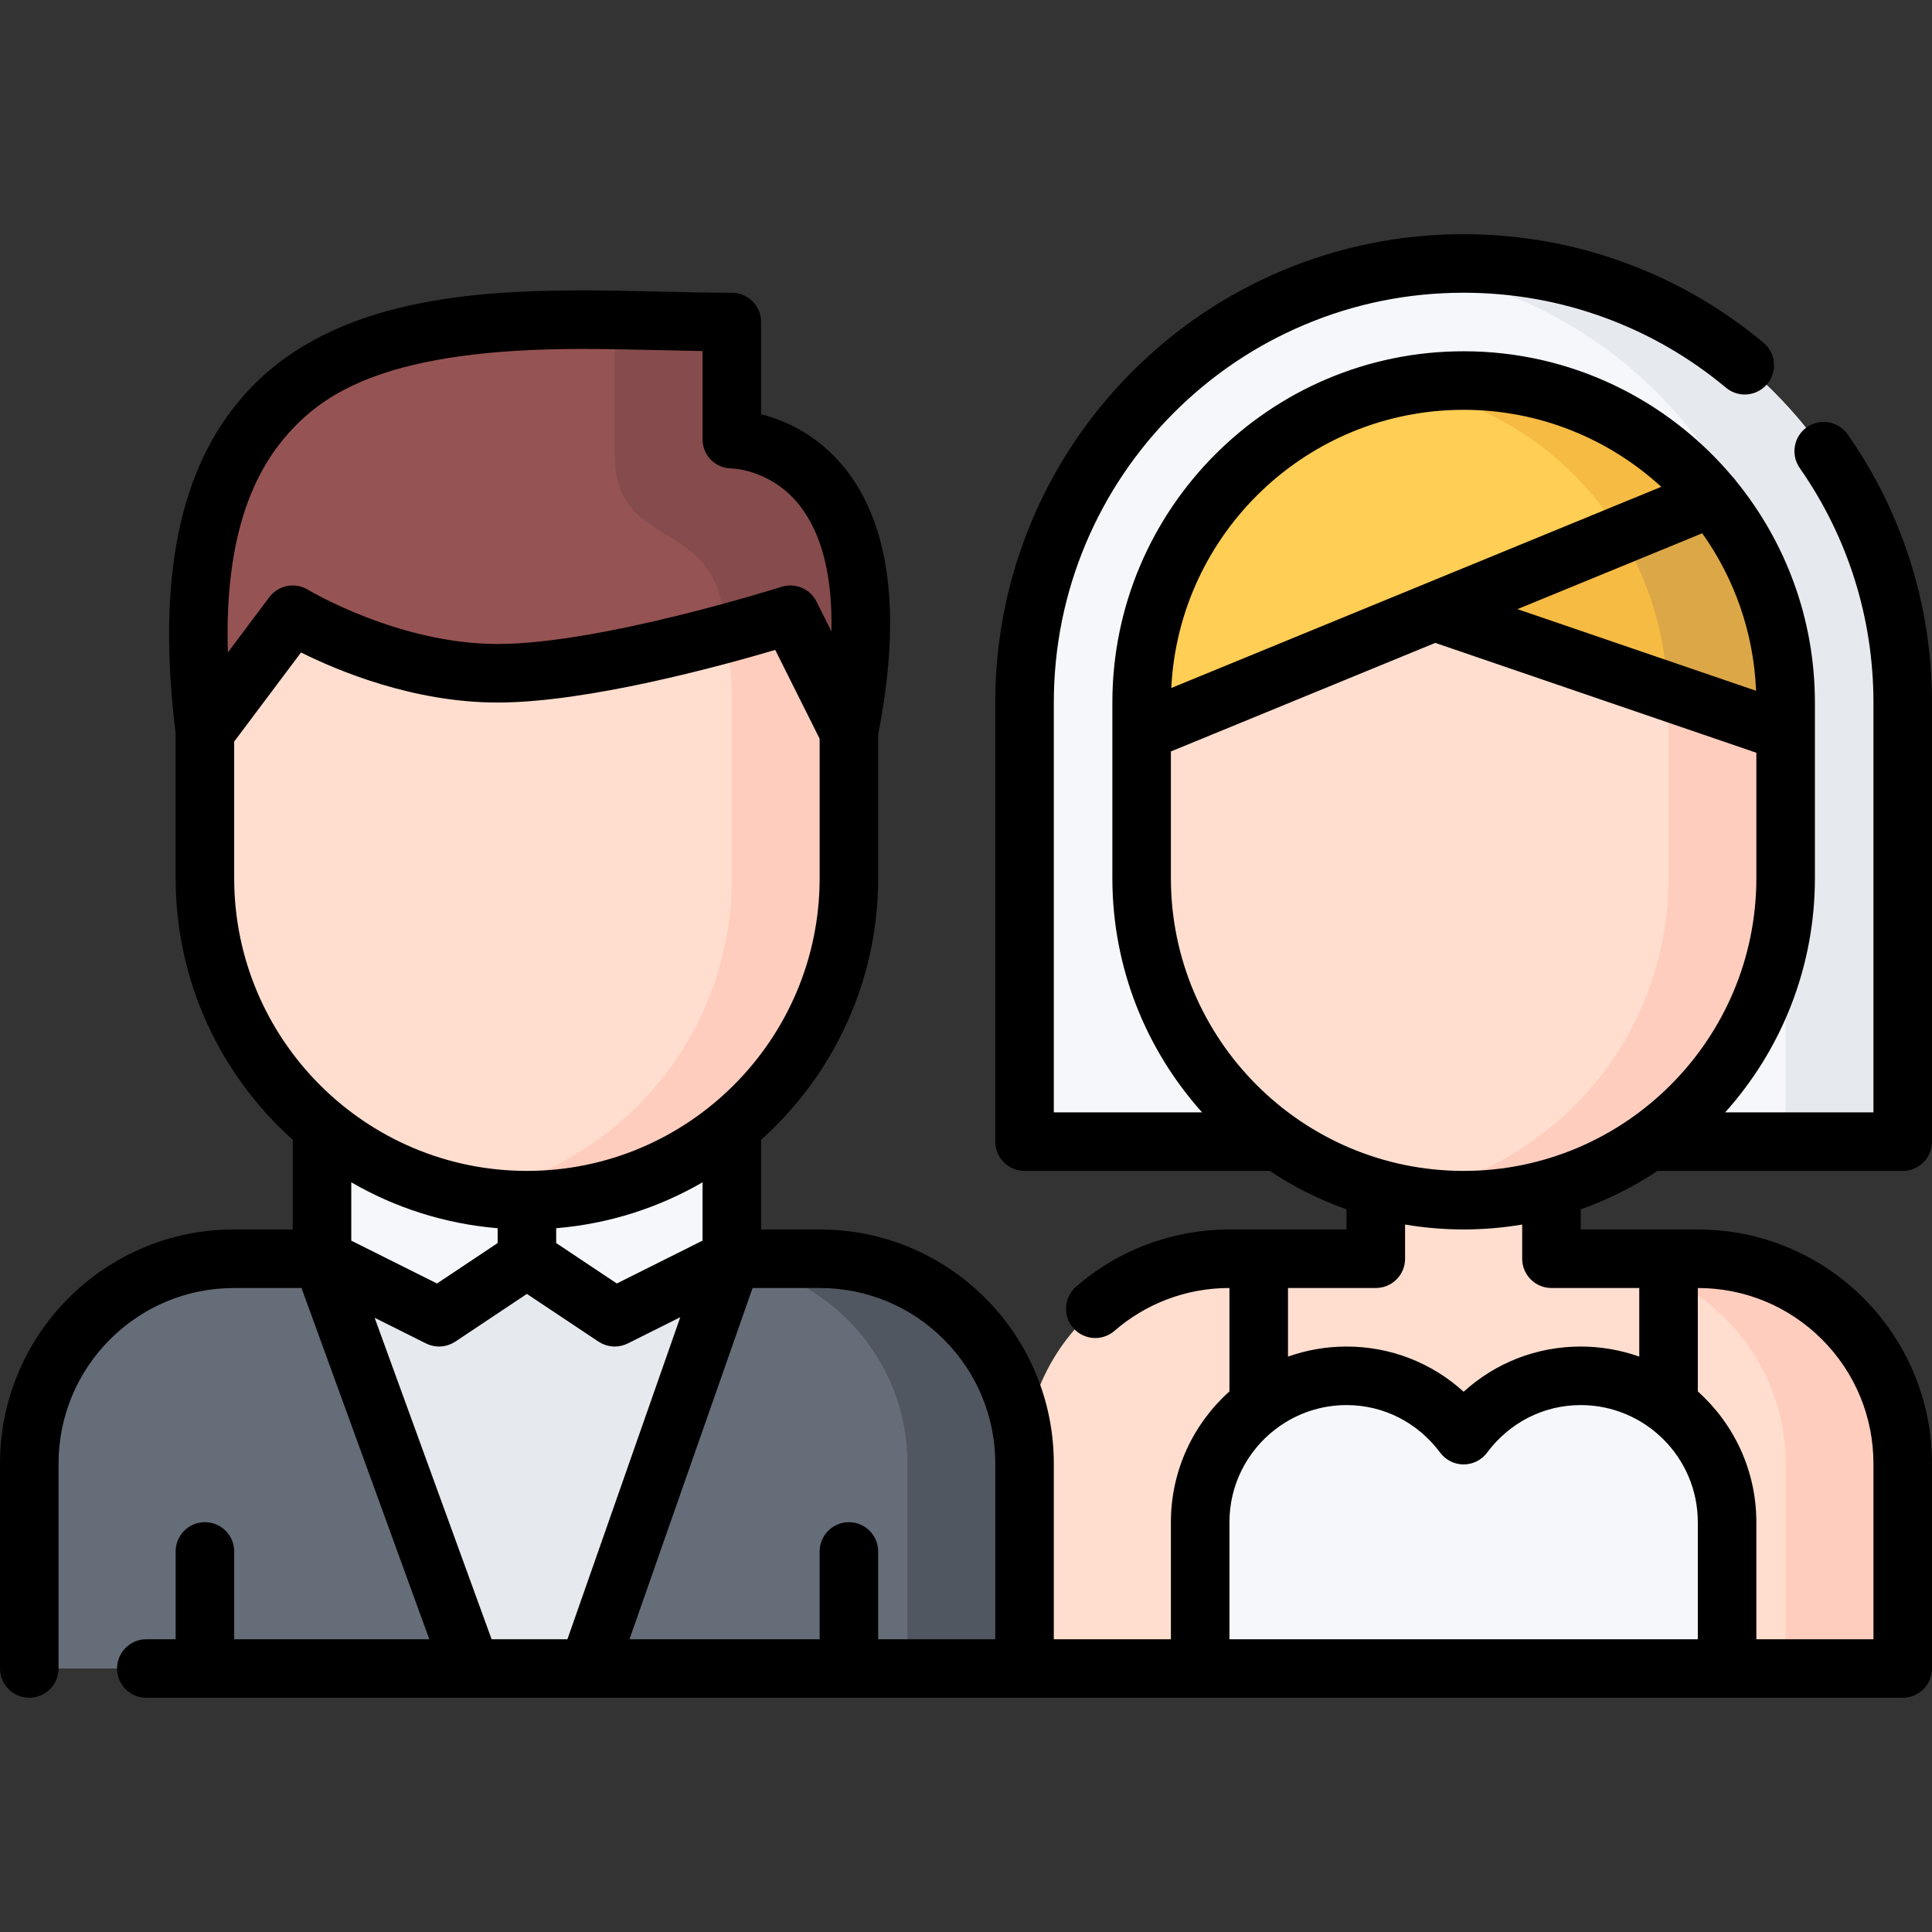 <?xml version="1.0" encoding="iso-8859-1"?>
<!-- Generator: Adobe Illustrator 19.0.0, SVG Export Plug-In . SVG Version: 6.00 Build 0)  -->
<svg version="1.1" id="Capa_1" xmlns="http://www.w3.org/2000/svg" xmlns:xlink="http://www.w3.org/1999/xlink" x="0px" y="0px"
	 viewBox="0 0 512.002 512.002" style="enable-background:new 0 0 512.002 512.002;" xml:space="preserve">
<rect x="0" y="0" width="512.002" height="512.002" fill="#333333" stroke="none"/>
<path style="fill:#F5F7FA;" d="M271.514,186.186c0-64.223,52.133-116.356,116.356-116.356s116.356,52.133,116.356,116.356v116.356
	H271.514V186.186z"/>
<path style="fill:#E6E9ED;" d="M387.871,69.83c-5.272,0-10.423,0.471-15.514,1.151c56.876,7.622,100.842,56.254,100.842,115.205
	v116.356h31.028V186.186C504.227,121.963,452.094,69.83,387.871,69.83z"/>
<path style="fill:#FFDECF;" d="M449.928,333.57h-38.787v-15.817l-0.772-2.788c-7.137,2.016-14.742,3.091-22.499,3.091
	s-15.362-1.075-22.497-3.091l-0.774,2.788v15.817h-38.785c-29.937,0-54.301,24.362-54.301,54.301v54.299h232.713v-54.299
	C504.227,357.932,479.865,333.57,449.928,333.57z"/>
<path style="fill:#FFCDBE;" d="M449.928,333.57H418.9c29.937,0,54.299,24.362,54.299,54.301v54.299h31.028v-54.299
	C504.227,357.932,479.865,333.57,449.928,333.57z"/>
<path style="fill:#FFDECF;" d="M453.655,131.888c-15.514-18.924-39.255-31.03-65.785-31.03c-47.164,0-85.326,38.332-85.326,85.328
	v46.542c0,28.862,14.272,54.452,36.3,69.815c7.908,5.591,16.908,9.939,26.529,12.423c7.135,2.016,14.74,3.091,22.497,3.091
	c7.757,0,15.362-1.075,22.499-3.091c9.621-2.485,18.621-6.832,26.529-12.423c22.029-15.362,36.3-40.952,36.3-69.815v-46.542
	C473.199,165.552,465.911,146.644,453.655,131.888z"/>
<path style="fill:#FFCDBE;" d="M453.655,131.888c-15.514-18.924-39.255-31.03-65.785-31.03c-5.377,0-10.605,0.562-15.696,1.515
	c20.227,3.666,38.013,14.334,50.452,29.515c12.256,14.756,19.544,33.664,19.544,54.299v46.542c0,28.862-14.272,54.452-36.302,69.815
	c-7.908,5.591-16.908,9.939-26.527,12.423c-2.258,0.636-4.636,1.016-6.985,1.454c5.06,0.97,10.211,1.636,15.514,1.636
	c7.757,0,15.362-1.075,22.499-3.091c9.621-2.485,18.621-6.832,26.529-12.423c22.029-15.362,36.3-40.952,36.3-69.815v-46.542
	C473.199,165.552,465.911,146.644,453.655,131.888z"/>
<path style="fill:#FFCE54;" d="M380.114,162.158l-77.569,31.785v-7.757c0-46.996,38.163-85.328,85.326-85.328
	c26.529,0,50.271,12.106,65.785,31.03L380.114,162.158z"/>
<g>
	<path style="fill:#F6BB42;" d="M422.627,131.888c2.576,3.105,4.802,6.484,6.909,9.922l24.119-9.922
		c-15.514-18.924-39.255-31.03-65.785-31.03c-5.377,0-10.605,0.562-15.696,1.515C392.402,106.039,410.188,116.707,422.627,131.888z"
		/>
	<path style="fill:#F6BB42;" d="M473.199,193.943l-93.085-31.785l73.541-30.27c12.256,14.756,19.544,33.664,19.544,54.299
		L473.199,193.943L473.199,193.943z"/>
</g>
<path style="fill:#DCA746;" d="M453.655,131.888l-24.119,9.922c7.468,12.15,11.862,26.287,12.377,41.453l31.286,10.68v-7.757
	C473.199,165.552,465.911,146.644,453.655,131.888z"/>
<polygon style="fill:#E6E9ED;" points="162.917,349.084 193.945,333.57 155.932,442.17 124.904,442.17 85.346,333.57 
	116.373,349.084 139.644,333.57 "/>
<path style="fill:#F5F7FA;" d="M139.644,318.056c-20.635,0-39.556-7.286-54.299-19.544v0.152v34.906l31.028,15.514l23.271-15.514
	l23.273,15.514l31.028-15.514v-34.906v-0.152C179.203,310.77,160.281,318.056,139.644,318.056z"/>
<g>
	<path style="fill:#656D78;" d="M54.318,442.17H7.774v-54.299c0-29.939,24.348-54.301,54.301-54.301h23.271l39.558,108.599H62.075
		h-7.757V442.17z"/>
	<path style="fill:#656D78;" d="M271.514,387.871v54.299H155.932l38.013-108.599h23.271
		C247.153,333.57,271.514,357.932,271.514,387.871z"/>
</g>
<path style="fill:#515760;" d="M217.216,333.57h-23.271l-0.259,0.758c26.363,3.697,46.8,26.166,46.8,53.543v54.299h31.028v-54.299
	C271.514,357.932,247.153,333.57,217.216,333.57z"/>
<path style="fill:#FFDECF;" d="M205.429,131.888c-15.514-18.924-39.255-31.03-65.785-31.03c-47.162,0-85.326,38.332-85.326,85.328
	v46.542c0,28.862,14.272,54.452,36.3,69.815c7.908,5.591,16.908,9.939,26.529,12.423c7.135,2.016,14.74,3.091,22.497,3.091
	s15.364-1.075,22.499-3.091c9.621-2.485,18.621-6.832,26.529-12.423c22.029-15.362,36.3-40.952,36.3-69.815v-46.542
	C224.973,165.552,217.686,146.644,205.429,131.888z"/>
<path style="fill:#FFCDBE;" d="M205.429,131.888c-15.514-18.924-39.255-31.03-65.785-31.03c-5.377,0-10.605,0.562-15.696,1.515
	c20.227,3.666,38.013,14.334,50.452,29.515c12.256,14.756,19.544,33.664,19.544,54.299v46.542c0,28.862-14.272,54.452-36.3,69.815
	c-7.908,5.591-16.91,9.939-26.529,12.423c-2.258,0.636-4.636,1.016-6.985,1.454c5.06,0.97,10.211,1.636,15.514,1.636
	c7.757,0,15.364-1.075,22.499-3.091c9.621-2.485,18.621-6.832,26.529-12.423c22.029-15.362,36.3-40.952,36.3-69.815v-46.542
	C224.973,165.552,217.686,146.644,205.429,131.888z"/>
<path style="fill:#965353;" d="M193.945,116.374c0,0,46.542,0,31.028,77.569l-15.514-31.028c0,0-48.709,15.514-77.572,15.514
	c-28.86,0-54.299-15.514-54.299-15.514l-23.271,31.028C38.804,69.83,131.887,85.344,193.945,85.344
	C193.945,116.374,193.945,116.374,193.945,116.374z"/>
<path style="fill:#864B4C;" d="M193.945,116.374c0,0,0,0,0-31.03c-9.743,0-20.287-0.364-31.028-0.515c0,0,0-10.999,0,35.559
	c0,27.165,29.072,15.302,29.072,47.572c7.561-2.121,17.469-5.044,17.469-5.044l15.514,31.028
	C240.487,116.374,193.945,116.374,193.945,116.374z"/>
<path style="fill:#F5F7FA;" d="M318.058,403.385c0-12.726,6.044-23.893,15.514-30.876v-0.152c6.363-4.82,14.591-7.759,23.271-7.759
	c12.726,0,23.893,6.363,31.028,15.819c7.137-9.456,18.302-15.819,31.03-15.819c8.68,0,16.908,2.939,23.271,7.759
	c9.468,7.135,15.514,18.302,15.514,31.028v38.785h-7.757H325.815h-7.757V403.385z"/>
<path d="M493.829,343.995c-5.699-5.699-12.339-10.167-19.734-13.29c-7.605-3.221-15.692-4.863-24.035-4.879
	c-0.04-0.001-0.081-0.006-0.121-0.006h-31.03v-5.327c7.241-2.567,14.073-6.006,20.368-10.191h64.964
	c4.285,0,7.757-3.473,7.757-7.757V186.217c0-0.014,0.002-0.026,0.002-0.04c0-12.918-1.986-25.67-5.895-37.875
	c-3.784-11.821-9.318-22.992-16.444-33.179c-1.458-2.069-3.837-3.31-6.371-3.31c-1.593,0-3.123,0.486-4.437,1.406
	c-1.696,1.179-2.834,2.958-3.186,4.996c-0.362,2.038,0.093,4.096,1.273,5.792v0.01c12.778,18.279,19.531,39.763,19.547,62.134
	c0,0.01-0.002,0.02-0.002,0.03v108.605H457.2c14.77-16.481,23.769-38.238,23.769-62.06v-38.787v-7.759
	c0-22.188-7.807-42.583-20.812-58.594c-0.304-0.459-0.651-0.876-1.034-1.251c-17.091-20.312-42.683-33.244-71.243-33.244
	c-51.329,0-93.089,41.76-93.089,93.089v7.66c0,0.018,0,0.036,0,0.053v0.046v38.787c0,23.821,8.998,45.578,23.769,62.06h-39.285
	V186.182c0-0.012-0.002-0.023-0.002-0.035c0.013-14.659,2.879-28.873,8.533-42.241c5.461-12.918,13.3-24.532,23.271-34.513
	c9.991-9.991,21.605-17.82,34.523-23.282c13.383-5.668,27.604-8.533,42.28-8.533c12.949,0,25.608,2.255,37.626,6.692
	c11.604,4.282,22.341,10.498,31.896,18.472c1.397,1.169,3.165,1.81,4.975,1.81c2.306,0,4.478-1.024,5.957-2.793
	c1.324-1.592,1.954-3.599,1.769-5.668c-0.186-2.058-1.169-3.93-2.751-5.254c-10.911-9.112-23.178-16.217-36.478-21.12
	c-13.745-5.078-28.215-7.653-42.995-7.653c-16.755,0-33.014,3.279-48.32,9.753c-14.78,6.257-28.049,15.203-39.447,26.601
	c-11.397,11.398-20.344,24.678-26.601,39.457c-6.464,15.297-9.753,31.545-9.753,48.3c0,0.014,0.002,0.026,0.002,0.04v116.328
	c0,4.284,3.472,7.757,7.757,7.757h64.964c6.296,4.186,13.127,7.624,20.368,10.191v5.327h-31.03c-0.032,0-0.064,0.005-0.095,0.005
	c-14.908,0.019-29.305,5.394-40.547,15.15c-3.227,2.803-3.579,7.705-0.776,10.942c1.469,1.696,3.61,2.679,5.864,2.679
	c1.861,0,3.661-0.683,5.078-1.903c4.147-3.589,8.833-6.402,13.921-8.336c5.273-2.006,10.836-3.019,16.554-3.02v27.402
	c-9.515,8.528-15.516,20.902-15.516,34.655v31.027H279.27v-46.542c0-8.378-1.644-16.507-4.871-24.15
	c-3.134-7.395-7.602-14.024-13.301-19.733c-5.699-5.699-12.338-10.167-19.724-13.301c-7.619-3.222-15.71-4.854-24.047-4.868
	c-0.039-0.001-0.077-0.006-0.115-0.006h-15.516v-23.767c19.033-17.054,31.03-41.806,31.03-69.31v-38.095
	c6.269-32.014,3.204-55.886-9.141-70.939c-7.128-8.691-15.773-12.376-21.889-13.937V85.336c0-4.284-3.472-7.757-7.757-7.757
	c-5.953,0-12.147-0.144-18.708-0.296c-6.873-0.16-13.98-0.325-21.137-0.325c-32.102,0-67.845,3.313-89.537,27.886
	c-17.145,19.422-23.036,48.721-18.011,89.553v38.345c0,27.504,11.997,52.256,31.03,69.31v23.767H62.063
	c-0.04,0-0.08,0.006-0.12,0.006c-8.344,0.016-16.432,1.647-24.036,4.868c-7.395,3.134-14.035,7.602-19.734,13.301
	c-5.688,5.698-10.167,12.338-13.29,19.733C1.644,371.371,0,379.5,0,387.878v54.289c0,4.281,3.486,7.757,7.757,7.757
	c4.282,0,7.757-3.476,7.757-7.757v-54.289c0.011-12.421,4.851-24.109,13.632-32.91c8.801-8.791,20.488-13.632,32.92-13.632
	c0.02,0,0.039-0.003,0.06-0.003h17.777l33.868,93.086H62.063v-23.27c0-4.284-3.472-7.757-7.757-7.757
	c-4.284,0-7.757,3.473-7.757,7.757v23.27h-7.774c-4.271,0-7.757,3.486-7.757,7.757c0,4.282,3.486,7.757,7.757,7.757h15.47
	c0.021,0,0.04,0.003,0.061,0.003c0.02,0,0.039-0.003,0.061-0.003h70.419c0.022,0,0.043,0.005,0.066,0.005
	c0.039,0,0.078-0.004,0.117-0.005h30.851c0.02,0,0.04,0.005,0.061,0.005c0.022,0,0.043-0.005,0.065-0.005h68.966
	c0.021,0,0.04,0.003,0.061,0.003c0.02,0,0.039-0.003,0.061-0.003h46.483H318c0.021,0,0.04,0.003,0.061,0.003
	s0.039-0.003,0.061-0.003h85.065c0.063,0,0.124,0,0.187,0c0.01,0,0.01,0,0.02,0h54.242c0.021,0,0.04,0.003,0.061,0.003
	c0.02,0,0.039-0.003,0.061-0.003h46.487c2.038,0,4.044-0.827,5.481-2.265c1.448-1.448,2.276-3.444,2.276-5.492v-54.299
	c0-8.378-1.644-16.507-4.881-24.15C503.996,356.333,499.517,349.704,493.829,343.995z M250.125,354.968
	c8.791,8.801,13.632,20.489,13.632,32.91v0.011v46.531h-31.03v-23.27c0-4.284-3.472-7.757-7.757-7.757
	c-4.284,0-7.757,3.473-7.757,7.757v23.27h-50.395l32.624-93.086h17.714c0.02,0,0.039,0.003,0.06,0.003
	C229.637,341.336,241.324,346.177,250.125,354.968z M186.184,328.782l-22.715,11.357l-16.073-10.715v-3.933
	c14.037-1.164,27.2-5.452,38.789-12.169v15.46H186.184z M76.19,115.111c9.883-11.195,26.867-22.638,77.907-22.638
	c6.977,0,13.993,0.163,20.777,0.32c3.882,0.09,7.637,0.177,11.31,0.234v23.353c0,2.058,0.777,4.031,2.232,5.485
	c1.454,1.454,3.387,2.271,5.444,2.271c0.001,0,0.002,0,0.002,0c0.423,0.009,10.448,0.329,17.922,9.647
	c5.994,7.473,8.867,18.871,8.561,33.561l-3.952-7.904c-1.71-3.419-5.653-5.081-9.294-3.921
	c-0.475,0.151-47.832,15.149-75.217,15.149c-26.271,0-50.03-14.24-50.259-14.378c-3.409-2.084-7.849-1.234-10.25,1.965L60.39,172.9
	C59.619,146.976,64.84,127.967,76.19,115.111z M62.063,232.742v-36.215l17.712-23.616c9.771,4.877,29.825,13.272,52.107,13.272
	c23.748,0,59.168-9.692,73.566-13.944l11.767,23.533v36.97c0,42.767-34.8,77.561-77.575,77.561S62.063,275.509,62.063,232.742z
	 M131.881,325.492v3.933l-16.073,10.715l-22.716-11.358v-15.46C104.681,320.04,117.844,324.328,131.881,325.492z M99.282,349.222
	l13.48,6.739c0.001,0.001,0.002,0.002,0.003,0.002l0.132,0.066c0.114,0.057,0.231,0.098,0.348,0.149
	c0.145,0.064,0.289,0.133,0.438,0.188c0.188,0.07,0.378,0.122,0.568,0.176c0.1,0.028,0.198,0.064,0.298,0.088
	c0.262,0.063,0.523,0.108,0.786,0.143c0.037,0.005,0.074,0.015,0.111,0.019c0.305,0.036,0.61,0.057,0.914,0.057
	c0.003,0,0.007-0.001,0.01-0.001c0.001,0,0.002,0,0.003,0c0.042,0,0.085-0.008,0.126-0.009c0.316-0.006,0.63-0.024,0.941-0.068
	c0.171-0.024,0.338-0.07,0.508-0.106c0.184-0.039,0.371-0.069,0.551-0.122c0.164-0.047,0.322-0.113,0.484-0.172
	c0.188-0.067,0.375-0.13,0.557-0.211c0.139-0.063,0.274-0.14,0.41-0.212c0.2-0.104,0.398-0.21,0.589-0.332
	c0.042-0.027,0.088-0.045,0.129-0.073l18.97-12.646l18.97,12.646c0.041,0.028,0.086,0.045,0.127,0.072
	c0.194,0.124,0.395,0.231,0.598,0.337c0.133,0.07,0.265,0.145,0.401,0.207c0.185,0.083,0.377,0.147,0.567,0.216
	c0.159,0.057,0.315,0.122,0.475,0.168c0.184,0.052,0.372,0.084,0.56,0.123c0.167,0.034,0.332,0.081,0.501,0.104
	c0.311,0.043,0.625,0.062,0.941,0.068c0.041,0.001,0.084,0.009,0.126,0.009h0.003c0.003,0,0.007,0.001,0.01,0.001
	c0.304,0,0.609-0.02,0.914-0.057c0.037-0.005,0.075-0.014,0.112-0.019c0.263-0.035,0.524-0.08,0.785-0.143
	c0.1-0.024,0.197-0.059,0.296-0.087c0.191-0.055,0.382-0.107,0.57-0.177c0.149-0.055,0.293-0.124,0.438-0.188
	c0.115-0.051,0.233-0.092,0.348-0.149l0.132-0.066c0.001-0.001,0.003-0.001,0.004-0.002l13.774-6.886l-29.911,85.346H130.28
	L99.282,349.222z M451.111,141.326c8.453,11.881,13.646,26.225,14.265,41.735l-63.225-21.632L451.111,141.326z M387.879,108.607
	c20.17,0,38.562,7.743,52.375,20.407l-129.852,53.317C312.415,141.338,346.395,108.607,387.879,108.607z M310.303,199.142
	l70.064-28.768l85.087,29.112v33.242c0,42.775-34.8,77.576-77.576,77.576s-77.576-34.8-77.576-77.576L310.303,199.142
	L310.303,199.142z M341.333,341.333h23.273c4.285,0,7.757-3.473,7.757-7.757v-9.059c5.048,0.85,10.229,1.3,15.516,1.3
	c5.286,0,10.468-0.449,15.516-1.3v9.059c0,4.284,3.472,7.757,7.757,7.757h23.273v18.185c-4.856-1.723-10.077-2.669-15.516-2.669
	c-11.645,0-22.56,4.282-31.03,11.98c-8.47-7.697-19.384-11.98-31.03-11.98c-5.439,0-10.66,0.946-15.516,2.669V341.333z
	 M325.817,434.42v-31.027c0-9.932,4.697-18.783,11.98-24.466c0.3-0.195,0.584-0.411,0.853-0.645
	c5.117-3.718,11.404-5.919,18.199-5.919c9.801,0,18.843,4.594,24.809,12.602c1.464,1.966,3.77,3.124,6.221,3.124
	c2.45,0,4.757-1.158,6.221-3.124c5.966-8.009,15.008-12.602,24.809-12.602c17.11,0,31.03,13.92,31.03,31.03v31.027H325.817z
	 M496.486,434.42h-31.034v-31.027c0-13.752-6-26.126-15.514-34.654v-27.403c12.431,0.001,24.116,4.841,32.916,13.632
	c8.781,8.801,13.621,20.489,13.631,32.91L496.486,434.42L496.486,434.42z"/>
<g>
</g>
<g>
</g>
<g>
</g>
<g>
</g>
<g>
</g>
<g>
</g>
<g>
</g>
<g>
</g>
<g>
</g>
<g>
</g>
<g>
</g>
<g>
</g>
<g>
</g>
<g>
</g>
<g>
</g>
</svg>

